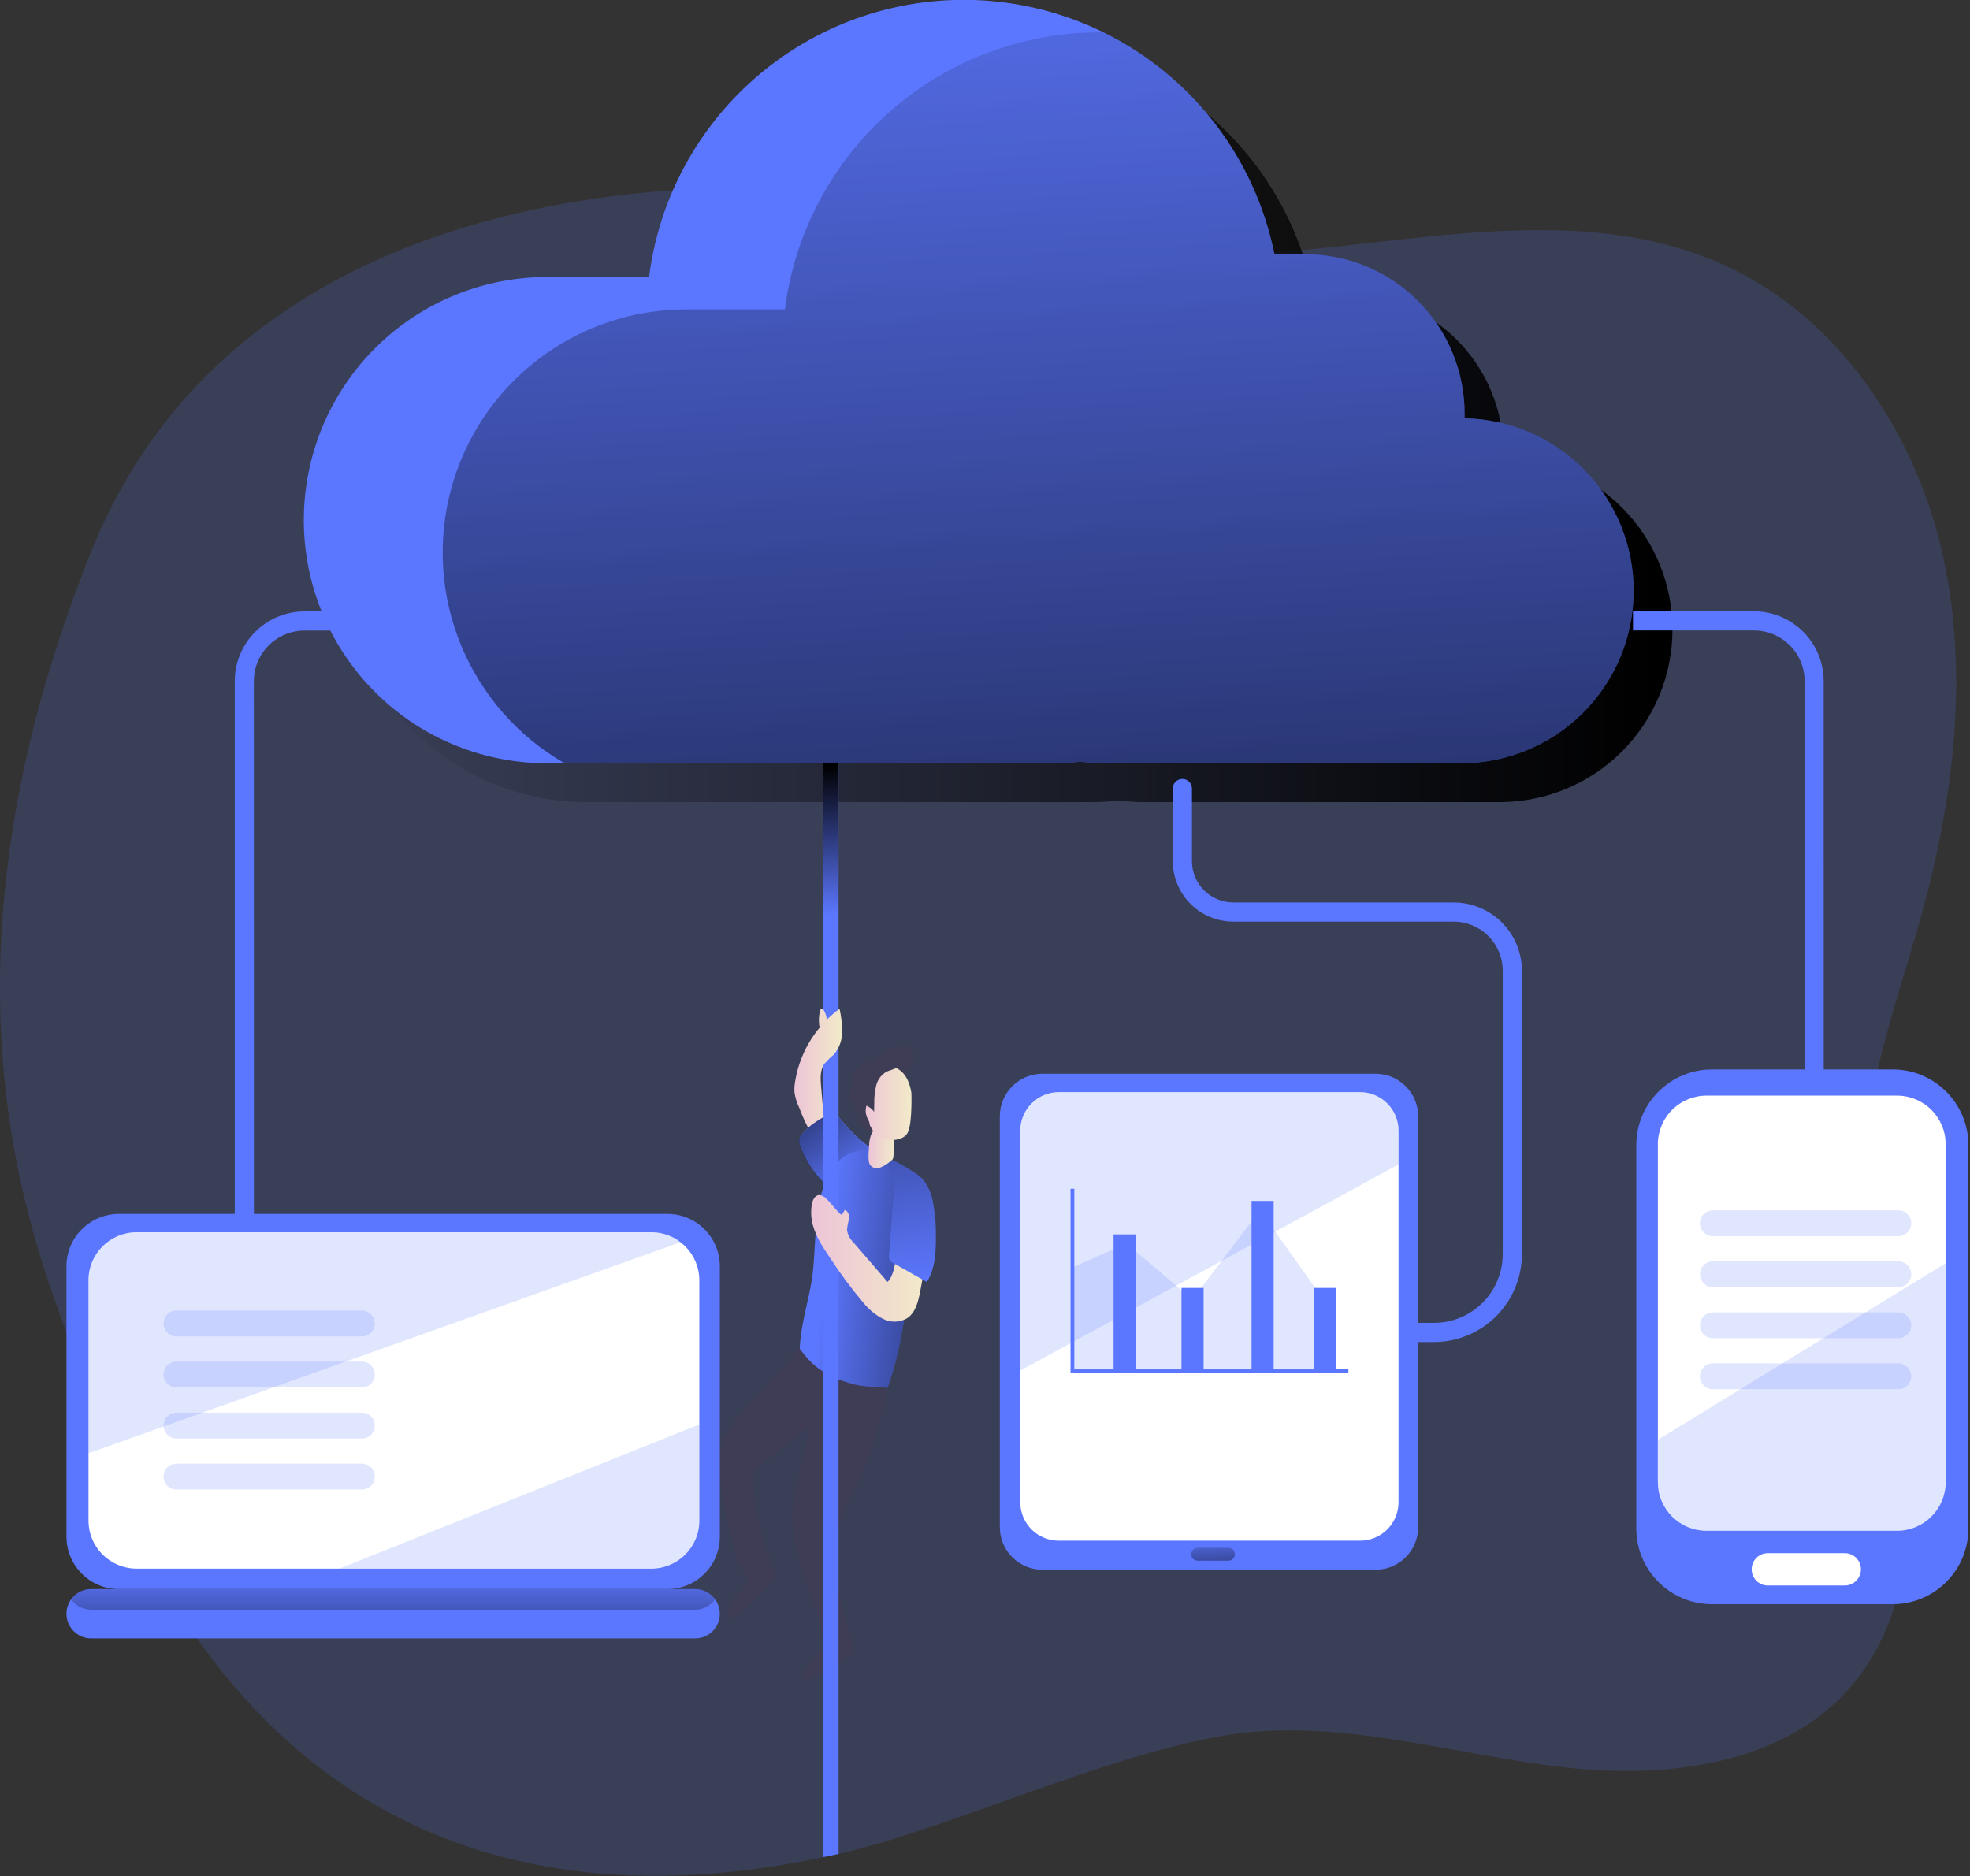 <svg width="505" height="481" viewBox="0 0 505 481" fill="none" xmlns="http://www.w3.org/2000/svg">
<rect x="0" y="0" width="505" height="481" fill="#333333" stroke="none"/>
<g clip-path="url(#clip0_9_3201)">
<path opacity="0.18" d="M23.39 141.37C-25.73 263.6 17.11 335.37 21.22 353.98C27.44 382.23 66.97 508.81 214.96 475.3C245.55 468.37 291.43 446.07 322.72 443.89C349.15 442.04 375.14 450.22 401.47 453.16C427.8 456.1 457.64 452.27 474.77 432.07C489.82 414.31 491.01 388.63 487.63 365.59C484.25 342.55 477.07 319.82 478.12 296.59C479.12 275.43 486.81 255.26 492.48 234.85C500.94 204.4 504.89 171.97 497.76 141.19C490.63 110.41 471.19 81.44 442.49 68.19C386.88 42.53 317.88 81.24 261.29 57.68C230.29 44.78 69.55 26.48 23.39 141.37Z" fill="#5C77FF"/>
<path d="M234.1 270.83C234.13 270.013 233.899 269.207 233.44 268.53C233.199 268.203 232.851 267.971 232.457 267.872C232.063 267.774 231.647 267.815 231.28 267.99C230.89 268.22 230.63 268.65 230.22 268.86C229.81 269.07 229.13 268.78 229.27 268.34C227.4 268.63 226.09 270.26 224.49 271.26C223.22 272.04 221.74 272.44 220.49 273.2C219.24 273.96 218.07 275.31 218.23 276.79C218.347 277.254 218.4 277.732 218.39 278.21C218.297 278.539 218.17 278.858 218.01 279.16C217.845 279.71 217.793 280.287 217.857 280.858C217.92 281.428 218.098 281.98 218.38 282.48C218.88 283.48 219.57 284.48 219.98 285.48C220.27 286.571 220.637 287.641 221.08 288.68C221.64 289.68 222.87 290.42 223.89 289.93C223.04 288.63 223.57 286.93 224.18 285.46C225.18 283.16 226.33 280.78 228.46 279.46C229.322 279.059 230.107 278.511 230.78 277.84C231.203 277.223 231.59 276.582 231.94 275.92C233.05 274.24 234.14 273.07 234.1 270.83Z" fill="#3F3D56"/>
<path d="M214.93 286.26C214.666 285.864 214.326 285.524 213.93 285.26C212.7 284.55 211.19 285.48 210.11 286.4C208.628 287.673 207.22 289.029 205.89 290.46C205.406 290.913 205.056 291.491 204.88 292.13C204.811 292.745 204.911 293.367 205.17 293.93C206.641 297.874 209.067 301.392 212.23 304.17C212.702 304.657 213.314 304.985 213.98 305.11C214.633 305.11 215.271 304.923 215.82 304.57L223.65 300.57C225.07 299.84 226.76 298.74 226.14 296.87C225.73 295.66 224.44 295.25 223.47 294.56C220.24 292.217 217.364 289.421 214.93 286.26Z" fill="#5C77FF"/>
<path d="M214.93 286.35C214.666 285.954 214.326 285.614 213.93 285.35C212.7 284.64 211.19 285.56 210.11 286.48C208.625 287.75 207.213 289.102 205.88 290.53C205.378 290.987 205.014 291.576 204.83 292.23C204.762 292.848 204.862 293.474 205.12 294.04C206.594 297.98 209.019 301.494 212.18 304.27C212.652 304.759 213.263 305.091 213.93 305.22C214.583 305.212 215.22 305.021 215.77 304.67L223.6 300.67C225.02 299.94 226.71 298.84 226.09 296.97C225.68 295.77 224.39 295.36 223.42 294.66C220.205 292.313 217.346 289.514 214.93 286.35Z" fill="url(#paint0_linear_9_3201)"/>
<path d="M233.49 305.24C234.44 309.19 234.15 313.31 233.85 317.36C232.96 329.66 232.04 342.1 228.19 353.81C227.19 356.92 225.81 360.13 223.19 362.03C218.86 365.12 212.35 363.42 208.92 359.36C205.49 355.3 204.65 349.6 205.1 344.3C205.55 339 207.1 333.87 208.03 328.63C209.52 319.81 208.03 305.95 214.1 298.63C220.58 290.75 231.49 296.84 233.49 305.24Z" fill="#5C77FF"/>
<path d="M233.49 305.24C234.44 309.19 234.15 313.31 233.85 317.36C232.96 329.66 232.04 342.1 228.19 353.81C227.19 356.92 225.81 360.13 223.19 362.03C218.86 365.12 212.35 363.42 208.92 359.36C205.49 355.3 204.65 349.6 205.1 344.3C205.55 339 207.1 333.87 208.03 328.63C209.52 319.81 208.03 305.95 214.1 298.63C220.58 290.75 231.49 296.84 233.49 305.24Z" fill="url(#paint1_linear_9_3201)"/>
<path d="M227.43 355.85C227.211 357.008 227.051 358.176 226.95 359.35C225.302 366.849 222.788 374.131 219.46 381.05C217.91 384.29 216.16 387.48 215.22 390.95C213.91 395.74 214.22 400.83 214.85 405.76C215.72 412.55 217.62 417.15 219.07 423.84C217.89 424.66 207.66 430.99 206.22 431.17C203.32 429.23 211.22 423.33 211.13 422.32C210.71 417.14 210.13 415.85 208.58 411.39C207.28 407.54 205.96 403.69 204.88 399.78C203.667 395.928 203.07 391.908 203.11 387.87C203.324 385.093 203.789 382.342 204.5 379.65L207.71 365.73L194.71 375.73C194.103 376.134 193.589 376.663 193.2 377.28C192.812 378.198 192.708 379.212 192.9 380.19C193.761 388.507 195.875 396.645 199.17 404.33L191.88 411.65C190.668 413.052 189.134 414.14 187.41 414.82C186.21 413.66 186.78 411.61 187.73 410.24C188.68 408.87 191.61 406.85 191.73 405.19C191.79 404.46 189.01 400.36 188.83 399.66C186.73 391.22 185.48 386.89 184.57 378.24C184.285 376.18 184.285 374.09 184.57 372.03C185.42 367.32 188.8 363.52 192.05 360.03C196.95 354.7 200.68 350.43 204.85 345.6C206.85 348.05 209.43 352.48 218.95 354.93C222.73 355.86 225.16 355.33 227.43 355.85Z" fill="#3F3D56"/>
<path d="M428.73 161.4C428.725 173.129 424.063 184.376 415.77 192.669C407.476 200.963 396.229 205.625 384.5 205.63H293.02C291.012 205.635 289.007 205.492 287.02 205.2C284.621 205.49 282.207 205.633 279.79 205.63H150.95C142.699 205.735 134.509 204.2 126.856 201.114C119.203 198.029 112.238 193.455 106.367 187.657C100.495 181.859 95.833 174.953 92.651 167.34C89.469 159.726 87.831 151.557 87.831 143.305C87.831 135.053 89.469 126.884 92.651 119.27C95.833 111.657 100.495 104.751 106.367 98.953C112.238 93.155 119.203 88.581 126.856 85.496C134.509 82.41 142.699 80.876 150.95 80.98H176.33C178.768 61.864 187.916 44.236 202.144 31.238C216.372 18.241 234.755 10.721 254.013 10.018C273.27 9.315 292.152 15.476 307.289 27.402C322.427 39.328 332.836 56.242 336.66 75.13H344.54C349.905 75.129 355.217 76.184 360.173 78.236C365.13 80.287 369.634 83.295 373.428 87.088C377.222 90.88 380.233 95.382 382.287 100.338C384.341 105.294 385.399 110.606 385.4 115.97C385.4 116.38 385.4 116.79 385.4 117.18C396.974 117.41 407.995 122.171 416.097 130.439C424.199 138.708 428.735 149.824 428.73 161.4V161.4Z" fill="url(#paint2_linear_9_3201)"/>
<path d="M418.78 151.45C418.775 163.179 414.113 174.426 405.82 182.719C397.526 191.013 386.279 195.675 374.55 195.68H283.08C281.072 195.685 279.067 195.541 277.08 195.25C274.684 195.539 272.273 195.683 269.86 195.68H141C132.749 195.784 124.559 194.25 116.906 191.164C109.253 188.079 102.288 183.505 96.417 177.707C90.545 171.909 85.883 165.003 82.701 157.39C79.519 149.776 77.881 141.607 77.881 133.355C77.881 125.103 79.519 116.934 82.701 109.32C85.883 101.706 90.545 94.8 96.417 89.003C102.288 83.205 109.253 78.631 116.906 75.546C124.559 72.46 132.749 70.925 141 71.03H166.38C168.804 51.904 177.947 34.262 192.176 21.255C206.406 8.247 224.795 0.719 244.061 0.016C263.327 -0.687 282.216 5.481 297.355 17.417C312.494 29.353 322.898 46.282 326.71 65.18H334.59C345.422 65.177 355.812 69.477 363.475 77.134C371.137 84.791 375.445 95.177 375.45 106.01C375.45 106.43 375.45 106.84 375.45 107.23C387.023 107.463 398.043 112.224 406.145 120.492C414.246 128.76 418.782 139.875 418.78 151.45V151.45Z" fill="#5C77FF"/>
<path d="M418.78 151.45C418.775 163.179 414.113 174.426 405.819 182.719C397.526 191.013 386.279 195.674 374.55 195.68H283.08C281.072 195.685 279.067 195.541 277.08 195.25C274.684 195.539 272.273 195.683 269.86 195.68H144.73C132.828 188.834 123.519 178.249 118.25 165.57C112.98 152.89 112.045 138.826 115.589 125.56C119.134 112.295 126.959 100.571 137.851 92.21C148.742 83.848 162.089 79.317 175.82 79.32H201.21C203.712 59.692 213.284 41.65 228.135 28.574C242.985 15.499 262.093 8.287 281.88 8.29H282.88C294.055 13.784 303.82 21.769 311.424 31.63C319.028 41.491 324.268 52.965 326.74 65.17H334.62C345.452 65.167 355.842 69.467 363.505 77.124C371.167 84.781 375.475 95.167 375.48 106C375.48 106.42 375.48 106.83 375.48 107.22C387.049 107.461 398.063 112.227 406.159 120.496C414.254 128.765 418.785 139.878 418.78 151.45Z" fill="url(#paint3_linear_9_3201)"/>
<path d="M65.09 364.83H60.18V174.63C60.188 169.889 62.076 165.344 65.429 161.992C68.783 158.64 73.329 156.755 78.07 156.75H109.07V161.66H78.07C74.622 161.66 71.316 163.03 68.877 165.468C66.44 167.906 65.07 171.212 65.07 174.66L65.09 364.83Z" fill="#5C77FF"/>
<path d="M467.51 364.83H462.61V174.63C462.61 171.182 461.24 167.876 458.802 165.438C456.364 163 453.058 161.63 449.61 161.63H418.61V156.72H449.61C454.35 156.725 458.895 158.611 462.247 161.963C465.599 165.315 467.485 169.86 467.49 174.6L467.51 364.83Z" fill="#5C77FF"/>
<path d="M485.18 274.18H438.87C428.15 274.18 419.46 282.87 419.46 293.59V391.86C419.46 402.58 428.15 411.27 438.87 411.27H485.18C495.9 411.27 504.59 402.58 504.59 391.86V293.59C504.59 282.87 495.9 274.18 485.18 274.18Z" fill="#5C77FF"/>
<path d="M498.76 293.37V379.99C498.76 381.626 498.438 383.246 497.811 384.758C497.185 386.27 496.268 387.643 495.111 388.8C493.953 389.957 492.58 390.875 491.068 391.501C489.556 392.128 487.936 392.45 486.3 392.45H437.45C435.813 392.451 434.192 392.13 432.679 391.504C431.166 390.879 429.791 389.961 428.633 388.804C427.475 387.647 426.556 386.273 425.929 384.76C425.303 383.248 424.98 381.627 424.98 379.99V293.37C424.98 290.062 426.293 286.889 428.632 284.549C430.97 282.209 434.142 280.893 437.45 280.89H486.3C487.938 280.891 489.559 281.215 491.071 281.843C492.584 282.471 493.958 283.39 495.115 284.549C496.272 285.708 497.189 287.084 497.815 288.597C498.44 290.11 498.761 291.732 498.76 293.37V293.37Z" fill="white"/>
<path d="M472.89 398.19H453.18C450.888 398.19 449.03 400.046 449.03 402.335C449.03 404.624 450.888 406.48 453.18 406.48H472.89C475.182 406.48 477.04 404.624 477.04 402.335C477.04 400.046 475.182 398.19 472.89 398.19Z" fill="white"/>
<path d="M171.08 311.22H30.49C23.062 311.22 17.04 317.242 17.04 324.67V393.95C17.04 401.378 23.062 407.4 30.49 407.4H171.08C178.508 407.4 184.53 401.378 184.53 393.95V324.67C184.53 317.242 178.508 311.22 171.08 311.22Z" fill="#5C77FF"/>
<path d="M166.96 315.93H35C28.201 315.93 22.69 321.441 22.69 328.24V389.84C22.69 396.639 28.201 402.15 35 402.15H166.96C173.759 402.15 179.27 396.639 179.27 389.84V328.24C179.27 321.441 173.759 315.93 166.96 315.93Z" fill="white"/>
<path d="M184.52 413.72C184.523 414.551 184.361 415.374 184.044 416.142C183.728 416.91 183.262 417.607 182.675 418.195C182.087 418.782 181.39 419.248 180.622 419.564C179.854 419.881 179.031 420.043 178.2 420.04H23.36C21.684 420.04 20.076 419.374 18.891 418.189C17.706 417.004 17.04 415.396 17.04 413.72C17.04 412.044 17.706 410.436 18.891 409.251C20.076 408.066 21.684 407.4 23.36 407.4H178.2C179.875 407.405 181.479 408.073 182.663 409.257C183.847 410.441 184.515 412.045 184.52 413.72V413.72Z" fill="#5C77FF"/>
<path d="M183.33 410.04C183.138 410.32 182.921 410.581 182.68 410.82C182.093 411.41 181.395 411.878 180.626 412.198C179.857 412.517 179.033 412.681 178.2 412.68H23.36C22.355 412.681 21.364 412.442 20.47 411.983C19.576 411.524 18.805 410.858 18.22 410.04C18.799 409.217 19.57 408.547 20.465 408.087C21.36 407.627 22.354 407.391 23.36 407.4H178.2C179.204 407.398 180.194 407.637 181.086 408.096C181.979 408.555 182.748 409.222 183.33 410.04V410.04Z" fill="url(#paint4_linear_9_3201)"/>
<path d="M367.59 344.07H287.43C286.08 344.07 284.03 342.97 284.03 341.62C284.03 340.27 286.08 339.16 287.43 339.16H367.59C372.263 339.157 376.744 337.3 380.05 333.997C383.355 330.693 385.214 326.213 385.22 321.54V248.86C385.217 245.524 383.891 242.326 381.532 239.967C379.174 237.609 375.975 236.283 372.64 236.28H316.14C312.031 236.275 308.091 234.64 305.185 231.734C302.28 228.829 300.645 224.889 300.64 220.78V202.32C300.618 201.984 300.666 201.648 300.78 201.331C300.893 201.015 301.071 200.725 301.301 200.48C301.531 200.235 301.809 200.039 302.117 199.906C302.426 199.772 302.759 199.703 303.095 199.703C303.431 199.703 303.764 199.772 304.072 199.906C304.381 200.039 304.659 200.235 304.889 200.48C305.119 200.725 305.296 201.015 305.41 201.331C305.524 201.648 305.571 201.984 305.55 202.32V220.78C305.552 223.588 306.669 226.28 308.654 228.265C310.64 230.251 313.332 231.367 316.14 231.37H372.64C377.277 231.375 381.722 233.22 385.001 236.498C388.28 239.777 390.124 244.223 390.13 248.86V321.54C390.122 327.515 387.744 333.242 383.519 337.466C379.293 341.69 373.564 344.065 367.59 344.07V344.07Z" fill="#5C77FF"/>
<path opacity="0.18" d="M486.62 310.3H439.09C437.256 310.3 435.77 311.784 435.77 313.615C435.77 315.446 437.256 316.93 439.09 316.93H486.62C488.454 316.93 489.94 315.446 489.94 313.615C489.94 311.784 488.454 310.3 486.62 310.3Z" fill="#5C77FF"/>
<path opacity="0.18" d="M486.62 323.38H439.09C437.256 323.38 435.77 324.864 435.77 326.695C435.77 328.526 437.256 330.01 439.09 330.01H486.62C488.454 330.01 489.94 328.526 489.94 326.695C489.94 324.864 488.454 323.38 486.62 323.38Z" fill="#5C77FF"/>
<path opacity="0.18" d="M486.62 336.46H439.09C437.256 336.46 435.77 337.944 435.77 339.775C435.77 341.606 437.256 343.09 439.09 343.09H486.62C488.454 343.09 489.94 341.606 489.94 339.775C489.94 337.944 488.454 336.46 486.62 336.46Z" fill="#5C77FF"/>
<path opacity="0.18" d="M486.62 349.54H439.09C437.256 349.54 435.77 351.024 435.77 352.855C435.77 354.686 437.256 356.17 439.09 356.17H486.62C488.454 356.17 489.94 354.686 489.94 352.855C489.94 351.024 488.454 349.54 486.62 349.54Z" fill="#5C77FF"/>
<path opacity="0.18" d="M92.76 336H45.23C43.396 336 41.91 337.484 41.91 339.315C41.91 341.146 43.396 342.63 45.23 342.63H92.76C94.594 342.63 96.08 341.146 96.08 339.315C96.08 337.484 94.594 336 92.76 336Z" fill="#5C77FF"/>
<path opacity="0.18" d="M92.76 349.08H45.23C43.396 349.08 41.91 350.564 41.91 352.395C41.91 354.226 43.396 355.71 45.23 355.71H92.76C94.594 355.71 96.08 354.226 96.08 352.395C96.08 350.564 94.594 349.08 92.76 349.08Z" fill="#5C77FF"/>
<path opacity="0.18" d="M92.76 362.17H45.23C43.396 362.17 41.91 363.654 41.91 365.485C41.91 367.316 43.396 368.8 45.23 368.8H92.76C94.594 368.8 96.08 367.316 96.08 365.485C96.08 363.654 94.594 362.17 92.76 362.17Z" fill="#5C77FF"/>
<path opacity="0.18" d="M92.76 375.25H45.23C43.396 375.25 41.91 376.734 41.91 378.565C41.91 380.396 43.396 381.88 45.23 381.88H92.76C94.594 381.88 96.08 380.396 96.08 378.565C96.08 376.734 94.594 375.25 92.76 375.25Z" fill="#5C77FF"/>
<path opacity="0.18" d="M174.46 318.49L22.69 372.58V328.25C22.69 324.983 23.988 321.849 26.298 319.538C28.609 317.228 31.742 315.93 35.01 315.93H166.95C169.668 315.923 172.311 316.824 174.46 318.49V318.49Z" fill="#5C77FF"/>
<path opacity="0.18" d="M179.27 365.19V389.83C179.269 391.447 178.949 393.047 178.329 394.54C177.709 396.033 176.802 397.389 175.657 398.531C174.513 399.674 173.156 400.579 171.662 401.197C170.168 401.814 168.567 402.131 166.95 402.13H87.07L179.27 365.19Z" fill="#5C77FF"/>
<path d="M352.63 275.29H267.21C261.185 275.29 256.3 280.175 256.3 286.2V391.52C256.3 397.545 261.185 402.43 267.21 402.43H352.63C358.655 402.43 363.54 397.545 363.54 391.52V286.2C363.54 280.175 358.655 275.29 352.63 275.29Z" fill="#5C77FF"/>
<path d="M358.51 289.86V385.13C358.511 386.425 358.257 387.708 357.762 388.905C357.267 390.102 356.541 391.189 355.625 392.105C354.709 393.021 353.622 393.747 352.425 394.242C351.228 394.737 349.945 394.991 348.65 394.99H271.41C270.114 394.991 268.831 394.737 267.634 394.242C266.436 393.747 265.348 393.021 264.431 392.106C263.515 391.19 262.788 390.103 262.292 388.906C261.795 387.709 261.54 386.426 261.54 385.13V289.86C261.543 287.244 262.584 284.736 264.434 282.887C266.285 281.039 268.794 280 271.41 280H348.65C349.945 280 351.227 280.255 352.423 280.751C353.62 281.246 354.707 281.972 355.622 282.888C356.538 283.804 357.264 284.89 357.759 286.087C358.255 287.283 358.51 288.565 358.51 289.86V289.86Z" fill="white"/>
<path opacity="0.18" d="M274.72 325.04L288.73 318.77L305.68 333.14L323 310.3L340.32 334.62V351.43H275.4L274.72 325.04Z" fill="#5C77FF"/>
<path d="M314.9 396.81H307.02C306.103 396.81 305.36 397.551 305.36 398.465C305.36 399.379 306.103 400.12 307.02 400.12H314.9C315.817 400.12 316.56 399.379 316.56 398.465C316.56 397.551 315.817 396.81 314.9 396.81Z" fill="url(#paint5_linear_9_3201)"/>
<path d="M345.66 352.06H274.42V304.77H275.4V351.08H345.66V352.06Z" fill="#5C77FF"/>
<path d="M291.13 316.47H285.46V351.43H291.13V316.47Z" fill="#5C77FF"/>
<path d="M326.5 307.89H320.83V351.44H326.5V307.89Z" fill="#5C77FF"/>
<path d="M308.54 330.2H302.87V351.43H308.54V330.2Z" fill="#5C77FF"/>
<path d="M342.44 330.2H336.77V351.43H342.44V330.2Z" fill="#5C77FF"/>
<path opacity="0.18" d="M358.51 289.86V298.53L261.51 351.42V289.86C261.513 287.244 262.554 284.736 264.404 282.887C266.255 281.039 268.764 280 271.38 280H348.62C349.917 279.996 351.203 280.248 352.402 280.742C353.602 281.236 354.693 281.961 355.611 282.877C356.53 283.793 357.259 284.882 357.757 286.08C358.254 287.278 358.51 288.563 358.51 289.86V289.86Z" fill="#5C77FF"/>
<path opacity="0.18" d="M498.76 328.77V379.99C498.76 381.626 498.438 383.246 497.811 384.758C497.185 386.27 496.268 387.643 495.111 388.8C493.953 389.957 492.58 390.875 491.068 391.501C489.556 392.128 487.936 392.45 486.3 392.45H437.45C435.813 392.451 434.192 392.13 432.679 391.504C431.166 390.879 429.791 389.961 428.633 388.804C427.475 387.647 426.556 386.273 425.929 384.76C425.303 383.248 424.98 381.627 424.98 379.99V369.13L498.73 323.88L498.76 328.77Z" fill="#5C77FF"/>
<path d="M214.96 475.3L211.03 476.11V195.48H214.96V475.3Z" fill="#5C77FF"/>
<path d="M214.96 475.3L211.03 476.11V195.48H214.96V475.3Z" fill="url(#paint6_linear_9_3201)"/>
<path d="M211.88 307.38C211.643 307.091 211.35 306.853 211.018 306.681C210.686 306.509 210.323 306.407 209.95 306.38C208.81 306.46 208.24 307.8 208.08 308.94C207.885 310.202 207.885 311.487 208.08 312.75C208.67 316.36 210.77 319.52 212.83 322.56C215.447 326.598 218.323 330.463 221.44 334.13C222.787 335.784 224.458 337.145 226.35 338.13C227.303 338.617 228.361 338.86 229.43 338.839C230.5 338.818 231.547 338.534 232.48 338.01C234.72 336.57 235.4 333.66 235.9 331.01L237.4 322.96C237.62 322.264 237.62 321.516 237.4 320.82C237.108 320.293 236.68 319.854 236.16 319.55C235.539 319.046 234.805 318.703 234.02 318.55C231.87 318.32 230.31 320.55 229.76 322.66C229.21 324.77 229.03 327.1 227.52 328.66L218.88 318.65C217.932 317.76 217.312 316.576 217.12 315.29C217.215 314.354 217.389 313.427 217.64 312.52C217.77 311.59 217.43 310.44 216.52 310.21C216.338 310.689 216.039 311.116 215.65 311.45C214.3 310.32 213.21 308.64 211.88 307.38Z" fill="url(#paint7_linear_9_3201)"/>
<path d="M228.88 308.89L227.93 321.59C227.8 322.062 227.856 322.566 228.087 322.997C228.318 323.429 228.705 323.756 229.17 323.91L237.6 328.69C239.77 325.18 239.95 320.83 239.9 316.69C239.939 313.669 239.657 310.652 239.06 307.69C238.767 306.282 238.247 304.931 237.52 303.69C236.745 302.438 235.682 301.389 234.42 300.63C233.55 300.11 228.42 296.63 227.54 297.37C226.54 298.27 229.73 302.75 229.46 304.03C229.16 305.635 228.967 307.259 228.88 308.89Z" fill="#5C77FF"/>
<path d="M228.88 308.89L227.93 321.59C227.8 322.062 227.856 322.566 228.087 322.997C228.318 323.429 228.705 323.756 229.17 323.91L237.6 328.69C239.77 325.18 239.95 320.83 239.9 316.69C239.939 313.669 239.657 310.652 239.06 307.69C238.767 306.282 238.247 304.931 237.52 303.69C236.745 302.438 235.682 301.389 234.42 300.63C233.55 300.11 228.42 296.63 227.54 297.37C226.54 298.27 229.73 302.75 229.46 304.03C229.16 305.635 228.967 307.259 228.88 308.89Z" fill="url(#paint8_linear_9_3201)"/>
<path d="M215.88 264.76C215.844 266.842 215.071 268.843 213.7 270.41C212.871 271.101 212.096 271.853 211.38 272.66C210.18 274.29 210.31 276.5 210.48 278.52C210.7 281.13 210.93 283.74 211.15 286.36C209.737 287.152 208.398 288.069 207.15 289.1C206.278 287.447 205.52 285.736 204.88 283.98C204.273 282.744 203.862 281.422 203.66 280.06C203.603 279.204 203.647 278.345 203.79 277.5C204.588 272.284 206.805 267.389 210.2 263.35C210.093 263.218 210.027 263.059 210.01 262.89C209.851 261.666 209.909 260.424 210.18 259.22C210.187 259.101 210.225 258.986 210.29 258.886C210.355 258.786 210.444 258.705 210.55 258.65C210.81 258.56 211.07 258.8 211.21 259.04C211.627 259.774 211.879 260.589 211.95 261.43C212.967 260.418 214.06 259.485 215.22 258.64C215.673 260.648 215.895 262.701 215.88 264.76V264.76Z" fill="url(#paint9_linear_9_3201)"/>
<path d="M223.05 298.7C223.361 299.079 223.789 299.344 224.266 299.454C224.744 299.565 225.244 299.514 225.69 299.31C226.679 298.902 227.591 298.331 228.39 297.62C228.585 297.491 228.751 297.325 228.88 297.13C228.976 296.919 229.027 296.691 229.03 296.46C229.13 295.16 229.2 293.85 229.23 292.54C229.26 291.23 229.18 289.42 228.07 288.47C227.935 288.334 227.766 288.237 227.58 288.19C227.362 288.165 227.14 288.186 226.93 288.25C226.068 288.418 225.248 288.758 224.52 289.25C223.16 290.25 222.84 292.25 222.78 293.82C222.73 295.13 222.35 297.52 223.05 298.7Z" fill="url(#paint10_linear_9_3201)"/>
<path d="M233.63 280.13C233.63 280.13 233.91 287.87 232.71 290.35C231.51 292.83 226.44 292.84 224.51 290.81C222.58 288.78 220.51 283.08 221.56 278.19C222.61 273.3 231.88 269.76 233.63 280.13Z" fill="url(#paint11_linear_9_3201)"/>
<path d="M227.22 274.77C226.575 275.156 226.012 275.665 225.564 276.27C225.116 276.874 224.792 277.56 224.61 278.29C224.247 279.751 224.082 281.255 224.12 282.76L224.07 285.04C223.573 284.349 222.899 283.803 222.12 283.46C221.77 284.563 221.87 285.761 222.4 286.79C222.605 287.098 222.764 287.435 222.87 287.79C222.928 287.974 222.923 288.172 222.856 288.353C222.789 288.534 222.664 288.688 222.5 288.79C221.95 289.05 221.42 288.4 221.15 287.85C220.08 285.66 218.97 283.28 219.41 280.85C219.599 279.97 219.905 279.119 220.32 278.32C221.2 276.167 222.657 274.298 224.53 272.92C225.287 272.417 226.149 272.093 227.05 271.971C227.95 271.85 228.867 271.935 229.73 272.22C232.7 273.35 228.17 274.26 227.22 274.77Z" fill="#3F3D56"/>
</g>
<defs>
<linearGradient id="paint0_linear_9_3201" x1="220.89" y1="303.26" x2="193.66" y2="267.32" gradientUnits="userSpaceOnUse">
<stop stop-opacity="0"/>
<stop offset="0.99"/>
</linearGradient>
<linearGradient id="paint1_linear_9_3201" x1="210.63" y1="328.36" x2="272.26" y2="334.72" gradientUnits="userSpaceOnUse">
<stop stop-opacity="0"/>
<stop offset="0.99"/>
</linearGradient>
<linearGradient id="paint2_linear_9_3201" x1="88.62" y1="107.79" x2="428.73" y2="107.79" gradientUnits="userSpaceOnUse">
<stop stop-opacity="0"/>
<stop offset="0.99"/>
</linearGradient>
<linearGradient id="paint3_linear_9_3201" x1="255.47" y1="-47" x2="280.9" y2="415.12" gradientUnits="userSpaceOnUse">
<stop stop-opacity="0"/>
<stop offset="0.99"/>
</linearGradient>
<linearGradient id="paint4_linear_9_3201" x1="100.78" y1="402.79" x2="100.78" y2="439.64" gradientUnits="userSpaceOnUse">
<stop stop-opacity="0"/>
<stop offset="0.41" stop-opacity="0.41"/>
<stop offset="0.99"/>
</linearGradient>
<linearGradient id="paint5_linear_9_3201" x1="310.64" y1="392.64" x2="311.75" y2="413.1" gradientUnits="userSpaceOnUse">
<stop stop-opacity="0"/>
<stop offset="0.41" stop-opacity="0.41"/>
<stop offset="0.99"/>
</linearGradient>
<linearGradient id="paint6_linear_9_3201" x1="209.45" y1="234.78" x2="208.09" y2="196" gradientUnits="userSpaceOnUse">
<stop stop-opacity="0"/>
<stop offset="0.99"/>
</linearGradient>
<linearGradient id="paint7_linear_9_3201" x1="207.95" y1="322.63" x2="237.55" y2="322.63" gradientUnits="userSpaceOnUse">
<stop stop-color="#ECC4D7"/>
<stop offset="0.42" stop-color="#EFD4D1"/>
<stop offset="1" stop-color="#F2EAC9"/>
</linearGradient>
<linearGradient id="paint8_linear_9_3201" x1="235.4" y1="329.62" x2="220.2" y2="212.43" gradientUnits="userSpaceOnUse">
<stop stop-opacity="0"/>
<stop offset="0.99"/>
</linearGradient>
<linearGradient id="paint9_linear_9_3201" x1="203.6" y1="273.86" x2="215.85" y2="273.86" gradientUnits="userSpaceOnUse">
<stop stop-color="#ECC4D7"/>
<stop offset="0.42" stop-color="#EFD4D1"/>
<stop offset="1" stop-color="#F2EAC9"/>
</linearGradient>
<linearGradient id="paint10_linear_9_3201" x1="222.63" y1="293.81" x2="229.24" y2="293.81" gradientUnits="userSpaceOnUse">
<stop stop-color="#ECC4D7"/>
<stop offset="0.42" stop-color="#EFD4D1"/>
<stop offset="1" stop-color="#F2EAC9"/>
</linearGradient>
<linearGradient id="paint11_linear_9_3201" x1="221.29" y1="282.89" x2="233.66" y2="282.89" gradientUnits="userSpaceOnUse">
<stop stop-color="#ECC4D7"/>
<stop offset="0.42" stop-color="#EFD4D1"/>
<stop offset="1" stop-color="#F2EAC9"/>
</linearGradient>
<clipPath id="clip0_9_3201">
<rect width="504.59" height="480.9" fill="white"/>
</clipPath>
</defs>
</svg>
